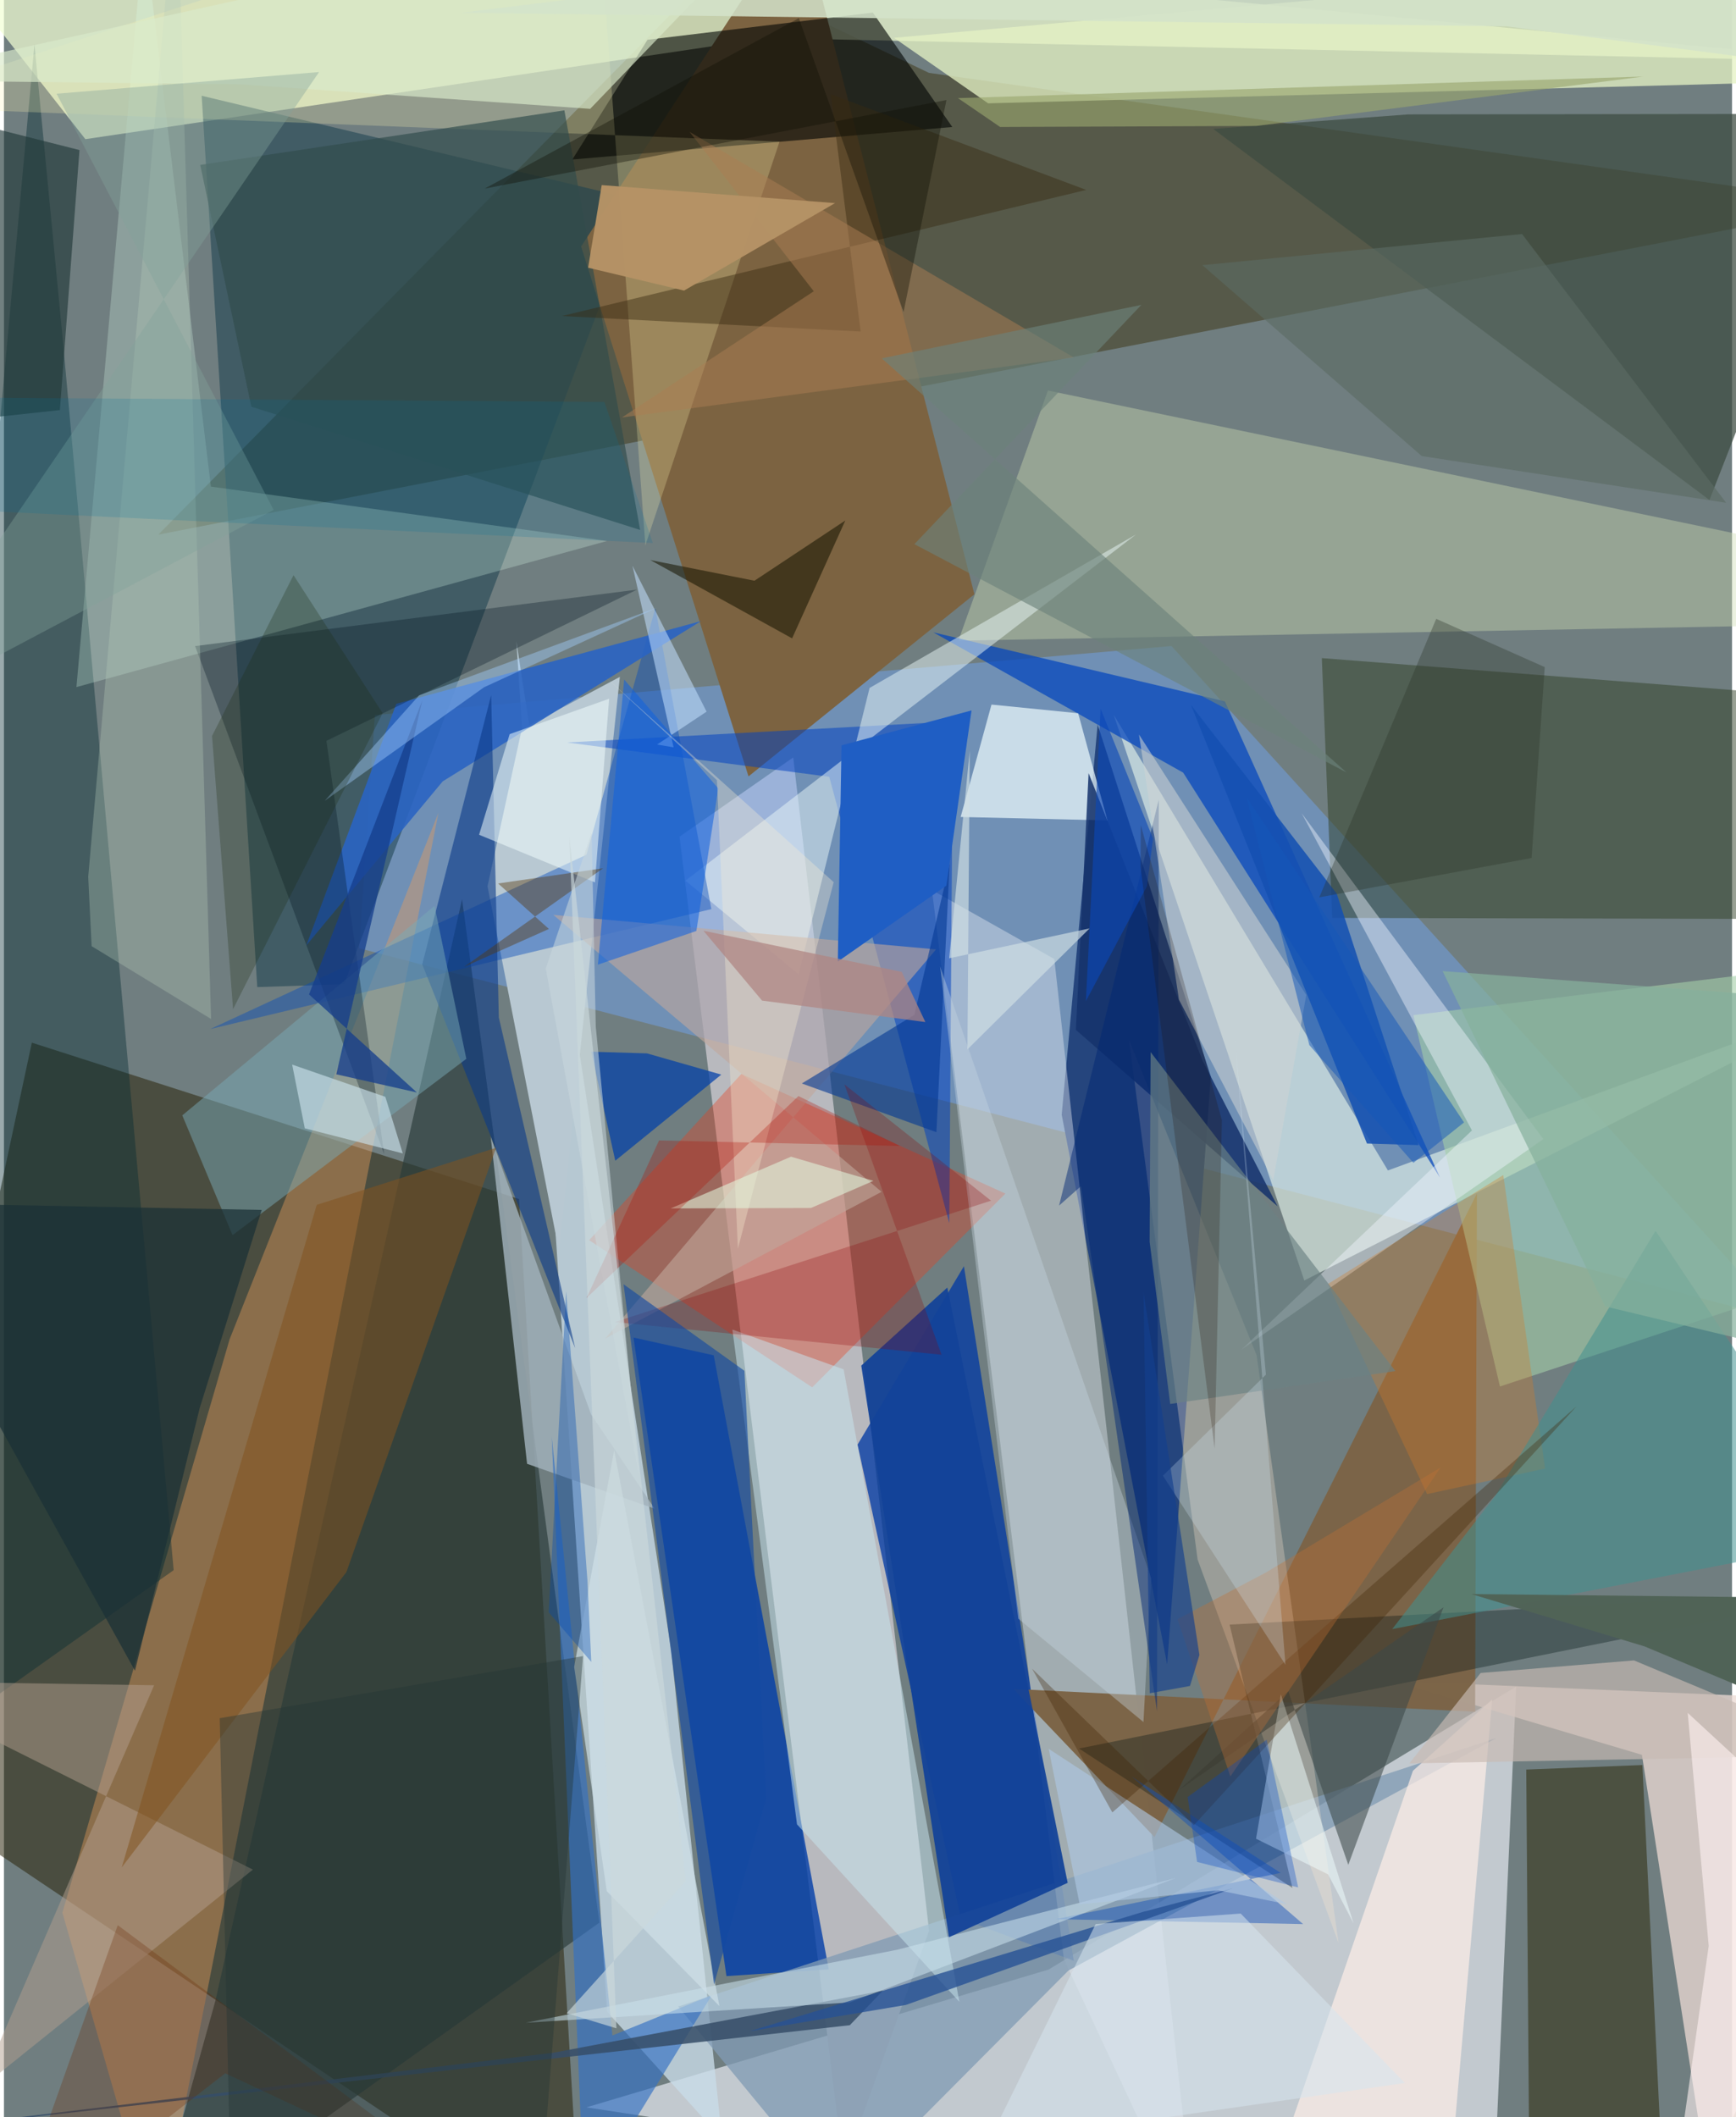 <svg xmlns="http://www.w3.org/2000/svg" width="228" height="278" viewBox="0 0 836 1024"><path fill="#707e80" d="M0 0h836v1024H0z"/><path fill="#2a240a" fill-opacity=".537" d="M-62 856.825L279.236 1086l-30.035-506.069-235.71-75.63z"/><path fill="#d2d8de" fill-opacity=".839" d="M719.642 1086l11.937-270.258-226.208 136.852-223.59 66.66z"/><path fill="#b8b9be" fill-opacity=".992" d="M326.83 404.678l79.367 643.858 41.353-114.653-65.72-567.54z"/><path fill="#352902" fill-opacity=".431" d="M898 98.683L74.67 258.585 343.654-14.47l103.85 49.725z"/><path fill="#f2ffd5" fill-opacity=".71" d="M369.442 18.386L898 29.785-62-62 39.39 67.313z"/><path fill="#c8dbe8" fill-opacity=".788" d="M291.806 973.042l55.577 61.529-24.611-236.399-74.883-487.944z"/><path fill="#71a8ff" fill-opacity=".416" d="M171.843 458.65l7.6-112.804 385.375-33.377 295.748 325.753z"/><path fill="#25457d" fill-opacity=".992" d="M562.72 805.052l21.131-284.325-54.76-170.3-17.386 188.722z"/><path fill="#1c4250" fill-opacity=".557" d="M122.543 477.418l42.02-1.377 142.87-379.073-211.785-50.65z"/><path fill="#7c6341" d="M360.193 375.516L279.21 119.208 385.01-42.96l84.46 330.396z"/><path fill="#0239a3" fill-opacity=".765" d="M412.941 698.714l50.04 229.246 54.548 20.38-53.127-335.919z"/><path fill="#e4f2c4" fill-opacity=".765" d="M476.112 49.977L898 38.796 811.969-15.97 430.563 18.29z"/><path fill="#e7ebf4" fill-opacity=".416" d="M577.358 1086l-69.232-622.159-59.178-33.338 63.824 517.11z"/><path fill="#ebdad3" fill-opacity=".753" d="M672.424 813.06L898 822.552 829.126 1086l-36.725-237.254z"/><path fill="#e89e5c" fill-opacity=".416" d="M210.176 393.158L74.39 1085.085 28.264 925.092l80.907-277.349z"/><path fill="#e0efe6" fill-opacity=".659" d="M898 482.281l-228.471 83.824L536.841 345.66l92.232 273.65z"/><path fill="#003da9" fill-opacity=".792" d="M304.552 646.928l44.967 308.844 49.492-3.269-55.65-296.98z"/><path fill="#7c6447" fill-opacity=".988" d="M556.61 888.529l-68.31-71.653 223.415 11.03.854-250.579z"/><path fill="#ceddb2" fill-opacity=".404" d="M898 301.8l-436.276 8.058 43.317-120.978L898 270.607z"/><path fill="#000402" fill-opacity=".604" d="M274.962 77.14l183.813-15.71-38.434-55.336-108.995 13.138z"/><path fill="#314127" fill-opacity=".498" d="M846.415 334.544l-208.87-16.241 5.035 125.654 255.42.61z"/><path fill="#0647bc" fill-opacity=".737" d="M449.584 305.845l120.892 67.852 124.24 195.863-104.084-230.352z"/><path fill="#292503" fill-opacity=".498" d="M736.44 855.871L738.2 1086l65.053-15.136-10.636-217.177z"/><path fill="#e93f1d" fill-opacity=".361" d="M484.47 577.286l-93.453 93.723-107.93-71.173 73.65-80.42z"/><path fill="#b8c8d2" d="M250.489 352.711l-16.547 75.954 34.575 176.525 29.435-277.812z"/><path fill="#3e4c41" fill-opacity=".737" d="M898 55.064l-218.562.266-94.443 7.014 240.079 179.49z"/><path fill="#002a32" fill-opacity=".396" d="M-62 861.701L82.1 759.425 28.72 167.108 14.746 21.55z"/><path fill="#293a39" fill-opacity=".655" d="M102.354 967.47L69.322 1086l218.732-156.093-66.442-495.022z"/><path fill="#dfffee" fill-opacity=".259" d="M100.107 235.356L67.72-33.365 35.06 332.324l256.707-70.67z"/><path fill="#a4cea7" fill-opacity=".604" d="M723.72 670.602l-41.878-179.616 176.783-21.504L898 612.933z"/><path fill="#0041c0" fill-opacity=".525" d="M272.285 359.104l126.969 16.6 58.077 215.904 1.772-242.668z"/><path fill="#f0fdff" fill-opacity=".694" d="M462.818 395.142l14.925-54.36 41.917 4.185 14.17 51.834z"/><path fill="#819bb4" fill-opacity=".769" d="M721.983 840.63L326.17 970.49l77.693 94.286 111.084-111.679z"/><path fill="#fbe8d0" fill-opacity=".298" d="M645.61 939.667l-68.167-185.412-33.185-251.247 61.755 152.484z"/><path fill="#eaf8f8" fill-opacity=".498" d="M329.698 425.935l54.735 45.269 34.332-138.467 128.91-74.258z"/><path fill="#074cbb" fill-opacity=".435" d="M315.121 294.085L281.8 413.407 99.76 497.733 342.22 439.7z"/><path fill="#011213" fill-opacity=".337" d="M592.934 785.763l30.426 127.384-103.285-67.448L898 769.496z"/><path fill="#2b64c2" fill-opacity=".902" d="M189.804 340.394L146.26 457.269l65.99-79.348 125.012-77.543z"/><path fill="#a1b1bb" fill-opacity=".82" d="M284.03 684.104l-48.56-134.391 17.598 158.282 61.74 21.717z"/><path fill="#fff8b2" fill-opacity=".243" d="M375.19 68.514L-62 51.281 286.185-62 310.3 263.716z"/><path fill="#0b3988" fill-opacity=".596" d="M239.405 492.114L235.7 336.206 202.36 466.44l73.964 185.547z"/><path fill="#79a9b6" fill-opacity=".49" d="M223.681 512.125L110.59 597.4l-24.324-57.935 122.013-101.301z"/><path fill="#fdede6" fill-opacity=".702" d="M719.992 821.91L696.768 1086l-84.393-28.871 69.247-200.658z"/><path fill="#c0a79c" fill-opacity=".604" d="M290.842 647.433l133.727-70.992-158.794-133.937 185.134 16.69z"/><path fill="#c8e4ed" fill-opacity=".522" d="M406.216 662.306l55.98 305.906-78.539-85.827-31.255-239.326z"/><path fill="#b39f90" fill-opacity=".498" d="M-62 813.023l182.432 91.245-132.396 106.294L72.646 815.1z"/><path fill="#3470c2" fill-opacity=".659" d="M265.016 694.943l29.337 289.55 48.11-19.553-61.743 100.6z"/><path fill="#f2f7ff" fill-opacity=".431" d="M710.175 546.748L598.789 652.66l145.946-101.722-116.948-157.614z"/><path fill="#011421" fill-opacity=".314" d="M92.465 312.49l213.81-27.316-150.266 73.133 27.935 199.91z"/><path fill="#81541e" fill-opacity=".533" d="M151.313 582.743l86.77-27.602-72.394 205.16L56.973 903.208z"/><path fill="#1450b1" fill-opacity=".863" d="M684.378 553.844l-39.6-121.607-70.533-91.278 85.134 212.128z"/><path fill="#15336b" fill-opacity=".859" d="M524.722 373.949l55.143 139.053 36.267 70.43-97.572-85.32z"/><path fill="#364e68" fill-opacity=".855" d="M409.21 979.514l16.007-16.714-159.625 30.068L-62 1032.412z"/><path fill="#b6cdb8" fill-opacity=".325" d="M40.755 424.104L83.587-62l16.606 554.842-57.78-35.218z"/><path fill="#003fa9" fill-opacity=".718" d="M284.108 508.67l26.96.818 35.96 10.261-51.293 41.648z"/><path fill="#1452b6" fill-opacity=".471" d="M617.607 905.846l-72.163-46.655 83.057 71.426-119.645-2.385z"/><path fill="#d47d25" fill-opacity=".325" d="M640.5 621.006l47.983 101.62 57.08-12.344-20.235-141.959z"/><path fill="#043994" fill-opacity=".604" d="M440.435 490.836l17.077-73.074-6.418 129.852-65.104-23.58z"/><path fill="#c9e0eb" fill-opacity=".565" d="M566.95 908.306L432.207 943l-179.744 35.323 156.707-9.808z"/><path fill="#41908e" fill-opacity=".541" d="M898 743.945l-98.996-148.64-77.796 128.551-49.615 64.09z"/><path fill="#c7d6e1" fill-opacity=".388" d="M551.26 832.898l-60.581-50.015-37.803-315.48L554.99 763.335z"/><path fill="#3b4848" fill-opacity=".561" d="M621.312 817.957l29.037 83.991 46.068-124.541-127.584 88.066z"/><path fill="#314b4c" fill-opacity=".667" d="M307.763 256.32L271.115 53.365l-176.159 26.4 24.73 116.95z"/><path fill="#c2e0ff" fill-opacity=".545" d="M339.916 344.202l-23.976 15.91 8.01 1.341-19.901-87.813z"/><path fill="#f2ffff" fill-opacity=".518" d="M229.846 403.743l14.799-48.667 48.116-17.119-6.859 88.826z"/><path fill="#382a11" fill-opacity=".443" d="M399.975 45.567l123.584 46.294-253.69 60.99 144.576 7.511z"/><path fill="#cae1eb" fill-opacity=".639" d="M184.502 530.497l8.434 27.368-47.4-12.14-6.113-30.82z"/><path fill="#ac7e53" fill-opacity=".498" d="M517.596 172.904L331.72 63.815l60.047 77.057-92.783 61.04z"/><path fill="#134299" fill-opacity=".937" d="M457.18 936.971l-42.437-276.479 41.626-37.748 58.227 287.915z"/><path fill="#203737" fill-opacity=".635" d="M-62 207.984l89.056-9.654 9.478-125.75L-62 47.628z"/><path fill="#1f5ec4" d="M455.904 428.359l12.185-84.754-62.896 16.9-1.798 104.576z"/><path fill="#161500" fill-opacity=".553" d="M363.066 280.88l43.959-29.135-25.742 57.012-68.596-37.885z"/><path fill="#153e8c" fill-opacity=".765" d="M147.575 480.972l52.192 47.423-39.003-8.791 41.65-180.984z"/><path fill="#f2ffff" fill-opacity=".498" d="M605.71 889.329l12.012-69.799 35.186 110.733-12.316-23.682z"/><path fill="#8c0307" fill-opacity=".255" d="M453.588 655.249l-47.019-130.795 70.955 56.275-182.08 58.702z"/><path fill="#002773" fill-opacity=".478" d="M521.057 573.674l36.76 254.01.847-440.887-48.22 196.301z"/><path fill="#ced3d3" fill-opacity=".549" d="M614.057 570.826l-45.631-87.345-19.328-128.222 80.923 125.977z"/><path fill="#cfe1e8" fill-opacity=".694" d="M346.116 970.29l-50.907-268.83-19.375 104.779 15.79 108.446z"/><path fill="#1161df" fill-opacity=".557" d="M287.324 466.568l12.713-137.91 45.525 52.657-10.59 68.959z"/><path fill="#d9eacb" fill-opacity=".667" d="M393.832-62L283.598 52.642 114.47 40.794-62 38.758z"/><path fill="#c7bab2" fill-opacity=".667" d="M898 848.807l-218.1 4.096 34.474-43.742 74.19-6.076z"/><path fill="#1b3136" fill-opacity=".729" d="M63.377 808.09l31.345-127.142 29.967-95.747L-62 581.595z"/><path fill="#fff2f1" fill-opacity=".604" d="M804.219 1086l20.49-144.81-10.157-112.731L898 905.522z"/><path fill="#84a19b" fill-opacity=".384" d="M130.468 246.642L-62 348.493 152.436 34.847 25.472 45.337z"/><path fill="#672500" fill-opacity=".271" d="M55.054 931.145l170.96 127.402-118.977-55.773L.064 1086z"/><path fill="#275295" fill-opacity=".788" d="M360.75 982.438l190.506-57.799 43.738-11.505-158.661 56.583z"/><path fill="#aec8e2" fill-opacity=".631" d="M620.569 920.976l-33.21-6.72-66.957 6.815-14.974-75.207z"/><path fill="#6c827a" fill-opacity=".631" d="M649.548 373.642L424.65 173.32l125.59-25.856-109.794 115.73z"/><path fill="#f9eed2" fill-opacity=".333" d="M401.408 426.676l-110.78-99.58 54.286 50.248 10.14 226.617z"/><path fill="#b59266" fill-opacity=".976" d="M289.18 89.527l112.887 8.71-73.052 42.308-46.422-11.067z"/><path fill="#d4e3ca" fill-opacity=".855" d="M776.153-62L221.115 6.163l505.737 6.568L898 34.838z"/><path fill="#b08582" fill-opacity=".729" d="M434.301 470.057l11.454 24.283-79.02-10.39-28.348-33.787z"/><path fill="#004ab3" fill-opacity=".365" d="M284.137 803.813l-1.857-39.225-10.3-140.039-8.451 155.274z"/><path fill="#99a66f" fill-opacity=".627" d="M793.003 37.027L461.52 47.46l20.403 13.955 123.846-.495z"/><path fill="#3f2100" fill-opacity=".314" d="M536.205 876.6l-38.843-69.532 78.297 75.709 185.122-202.58z"/><path fill="#6c8284" fill-opacity=".663" d="M554.72 508.859l-.474 91.75 9.944 78.444 108.964-15.914z"/><path fill="#543708" fill-opacity=".416" d="M263.631 449.3l-41.051 18.34 67.292-47.697-50.815 7.364z"/><path fill="#d1e0e3" fill-opacity=".667" d="M525.211 449.029l-59.115 58.529 1.127-144.446-9.948 100.374z"/><path fill="#c8d7dc" fill-opacity=".549" d="M284.308 402.782l-22.2 65.647 45.368 246.746-21.175-218.676z"/><path fill="#e2f8de" fill-opacity=".565" d="M322.524 584.473l58.238-25.024 39.839 11.698-30.192 13.112z"/><path fill="#5b6b64" fill-opacity=".627" d="M833.164 243.184L685.9 220.582l-106.141-92.335 154.65-15.048z"/><path fill="#d6e6ef" fill-opacity=".537" d="M598.306 925.518l79.405 81.963-201.62 28.983 52.063-105.891z"/><path fill="#af0b00" fill-opacity=".286" d="M433.496 554.277l-116.575-2.683-35.09 76.207 102.53-97.67z"/><path fill="#1349a2" fill-opacity=".62" d="M343.504 959.818l25.227-89.983-10.521-206.838-58.457-41.837z"/><path fill="#2e3529" fill-opacity=".345" d="M739.037 414.978l-102.725 19.04 56.576-134.708 52.5 23.35z"/><path fill="#a5d0fe" fill-opacity=".416" d="M315.924 293.914l-83.687 38.505-77.043 54.886 45.69-51.038z"/><path fill="#243635" fill-opacity=".404" d="M104.38 831.037L110.37 1086l149.942-32.244 19.835-252.75z"/><path fill="#c17036" fill-opacity=".349" d="M593.286 859.244L695.04 709.762l-84.308 50.686-43.019 22.68z"/><path fill="#0b46b7" fill-opacity=".612" d="M530.515 342.765l25.378 62.795-2.954 23.112-29.531 55.524z"/><path fill="#1d2c11" fill-opacity=".263" d="M110.841 488.086l-10.18-132.128 39.418-77.784 43.125 66.741z"/><path fill="#cad8db" fill-opacity=".651" d="M296.294 981.035l-24.083-7.32 57.641-63.906-56.374-505.41z"/><path fill="#daeefd" fill-opacity=".251" d="M610.508 664.855l-15.044-162.64 24.5 302.977-59.305-91.44z"/><path fill="#1556b8" fill-opacity=".51" d="M631.503 505.474l50.358 56.941 24.485-19.534-105.24-157.315z"/><path fill="#00739f" fill-opacity=".18" d="M-61.754 192.01L-62 244.617l375.91 18.022-23.43-68.24z"/><path fill="#210e02" fill-opacity=".22" d="M549.856 419.401l35.839 281.28 3.51-158.793-39.243-142.884z"/><path fill="#101005" fill-opacity=".369" d="M384.55 8.783l-151.977 82.43 223.37-42.835-20.74 102.553z"/><path fill="#86b09c" fill-opacity=".71" d="M695.974 469.684l78.598 162.173 84.463 20.267L898 484.835z"/><path fill="#13408d" fill-opacity=".651" d="M551.301 625.086l27.03 175.37-4.57 14.98-19.456 3.519z"/><path fill="#0247c5" fill-opacity=".329" d="M572.618 869.147l38.26-27.713 15.219 71.44-48.892-12.324z"/><path fill="#516457" fill-opacity=".996" d="M709.85 770.979l83.796 25.315 101.14 42.4 3.214-65.62z"/></svg>